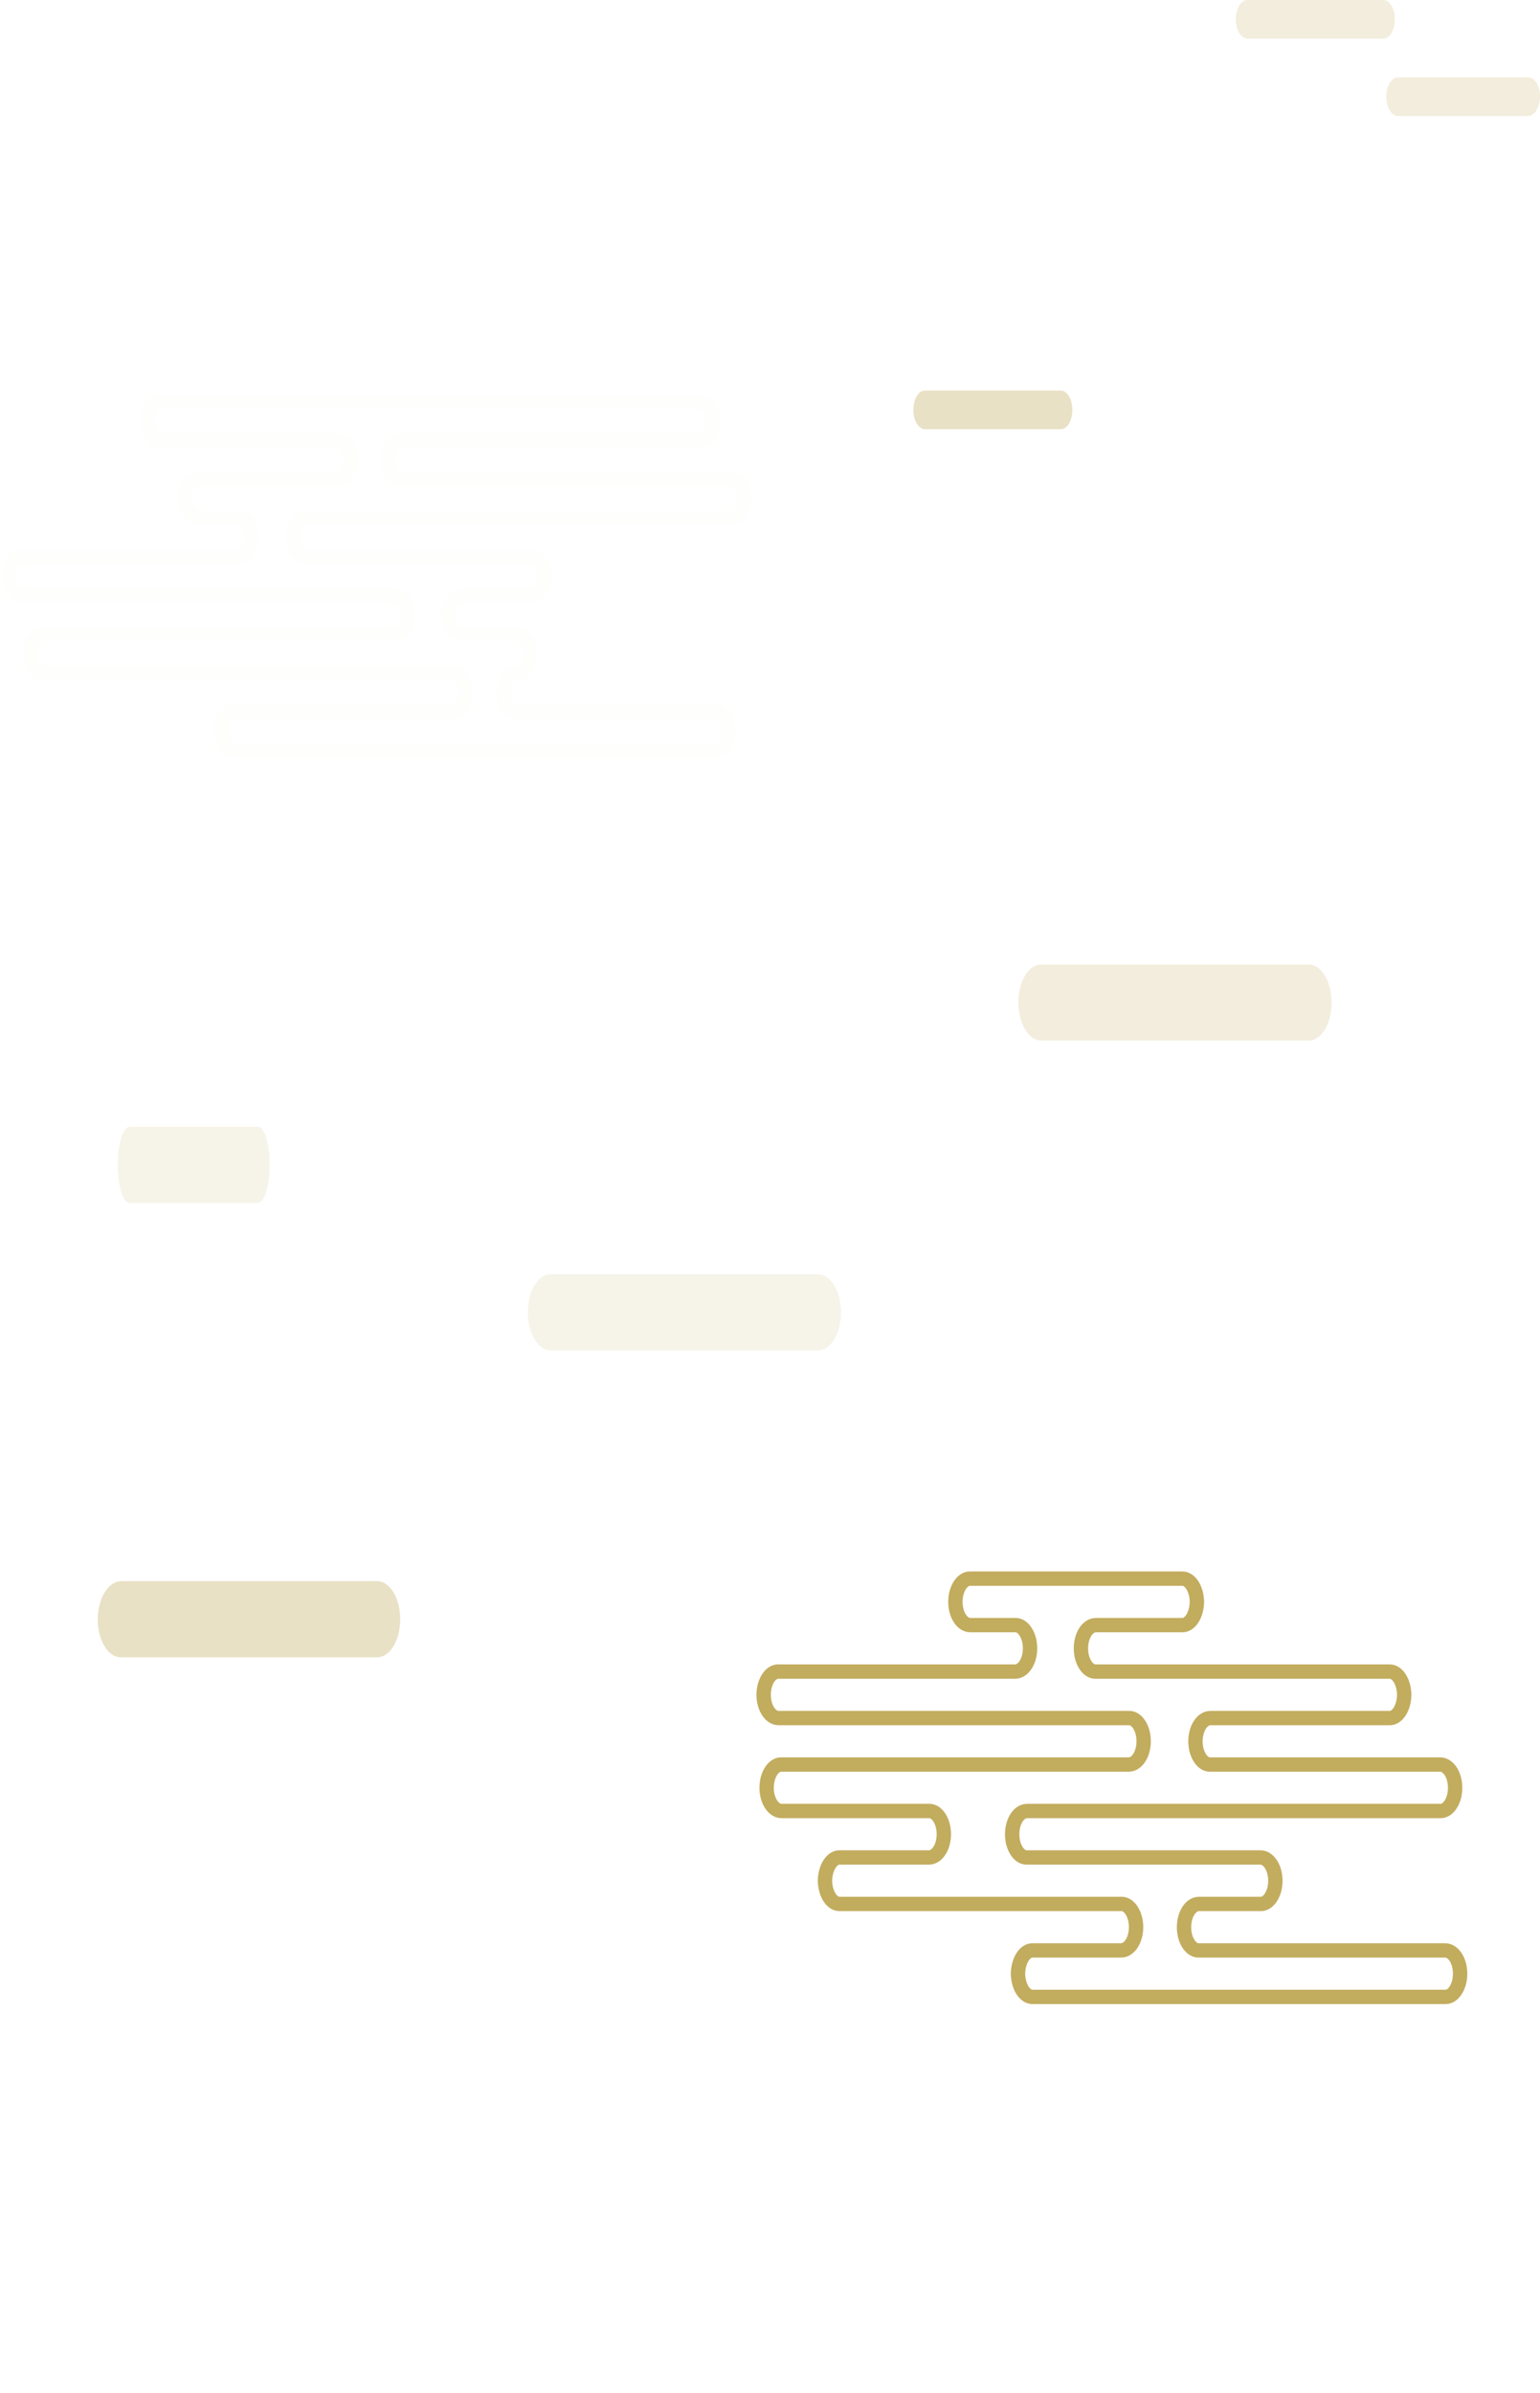 <svg width="322" height="500" viewBox="0 0 322 500" fill="none" xmlns="http://www.w3.org/2000/svg">
<path d="M155.586 104.155C155.586 101.922 154.36 100.108 152.846 100.108H83.889C82.379 100.108 81.15 98.295 81.15 96.061C81.15 93.828 82.379 92.015 83.889 92.015H146.269C147.782 92.015 149.008 90.201 149.008 87.968C149.008 85.728 147.782 83.921 146.269 83.921H33.501C31.987 83.921 30.762 85.728 30.762 87.968C30.762 90.201 31.987 92.015 33.501 92.015H70.58C72.094 92.015 73.32 93.828 73.32 96.061C73.32 98.295 72.094 100.108 70.58 100.108H41.435C39.921 100.108 38.691 101.922 38.691 104.155C38.691 106.388 39.921 108.202 41.435 108.202H49.979C51.489 108.202 52.719 110.015 52.719 112.249C52.719 114.488 51.489 116.296 49.979 116.296H4.739C3.226 116.296 2 118.109 2 120.349C2 122.582 3.226 124.396 4.739 124.396H82.556C84.066 124.396 85.295 126.203 85.295 128.442C85.295 130.676 84.066 132.489 82.556 132.489H9.054C7.54 132.489 6.315 134.303 6.315 136.536C6.315 138.769 7.54 140.583 9.054 140.583H94.681C96.195 140.583 97.421 142.396 97.421 144.63C97.421 146.869 96.195 148.676 94.681 148.676H48.996C47.486 148.676 46.256 150.49 46.256 152.723C46.256 154.963 47.486 156.776 48.996 156.776H149.492C151.006 156.776 152.231 154.963 152.231 152.723C152.231 150.49 151.006 148.676 149.492 148.676H107.971C106.457 148.676 105.232 146.869 105.232 144.63C105.232 142.396 106.457 140.583 107.971 140.583H108.148C109.662 140.583 110.887 138.769 110.887 136.536C110.887 134.303 109.662 132.489 108.148 132.489H96.526C95.012 132.489 93.786 130.676 93.786 128.442C93.786 126.203 95.012 124.396 96.526 124.396H111.083C112.597 124.396 113.826 122.582 113.826 120.349C113.826 118.109 112.597 116.296 111.083 116.296H63.984C62.47 116.296 61.244 114.488 61.244 112.249C61.244 110.015 62.47 108.202 63.984 108.202H152.846C154.36 108.202 155.586 106.388 155.586 104.155Z" stroke="#A8891B" stroke-opacity="0.01" stroke-width="3" stroke-miterlimit="10"/>
<path d="M53.96 235.428H27.116C25.79 235.428 24.649 238.851 24.626 243.229C24.603 247.607 25.69 251.335 27.039 251.335H53.96C55.289 251.335 56.369 247.772 56.369 243.382C56.365 238.972 55.289 235.428 53.96 235.428Z" fill="#A8891B" fill-opacity="0.1"/>
<path d="M273.625 201.526H217.731C216.726 201.509 215.743 202.022 214.926 202.991C214.109 203.96 213.499 205.335 213.185 206.916C212.942 208.115 212.875 209.392 212.989 210.643C213.103 211.893 213.394 213.081 213.84 214.109C214.285 215.136 214.871 215.973 215.551 216.551C216.23 217.129 216.982 217.432 217.746 217.434H273.625C274.898 217.434 276.12 216.596 277.02 215.104C277.921 213.613 278.427 211.589 278.427 209.48C278.427 207.371 277.921 205.348 277.02 203.856C276.12 202.364 274.898 201.526 273.625 201.526Z" fill="#A8891B" fill-opacity="0.15"/>
<path d="M78.868 330.375H25.394C24.116 330.348 22.883 331.149 21.956 332.605C21.028 334.062 20.481 336.061 20.43 338.176C20.419 339.234 20.534 340.286 20.771 341.27C21.008 342.253 21.361 343.149 21.809 343.904C22.257 344.659 22.792 345.258 23.382 345.666C23.972 346.075 24.605 346.284 25.244 346.282H78.879C80.153 346.282 81.374 345.444 82.275 343.953C83.176 342.461 83.682 340.438 83.682 338.328V338.328C83.682 337.282 83.557 336.247 83.315 335.28C83.073 334.314 82.718 333.436 82.271 332.698C81.824 331.959 81.293 331.373 80.709 330.975C80.125 330.576 79.499 330.372 78.868 330.375V330.375Z" fill="#A8891B" fill-opacity="0.25"/>
<path d="M171.04 266.254H115.153C114.148 266.236 113.166 266.75 112.349 267.718C111.532 268.687 110.922 270.062 110.608 271.643C110.365 272.842 110.298 274.119 110.412 275.37C110.525 276.621 110.817 277.809 111.262 278.836C111.708 279.863 112.294 280.7 112.973 281.278C113.653 281.857 114.405 282.159 115.169 282.161H171.04C172.313 282.161 173.535 281.323 174.436 279.831C175.336 278.34 175.842 276.317 175.842 274.207C175.842 272.098 175.336 270.075 174.436 268.583C173.535 267.092 172.313 266.254 171.04 266.254Z" fill="#A8891B" fill-opacity="0.1"/>
<path d="M302.171 407.527H250.688C250.049 407.557 249.42 407.256 248.889 406.667C248.358 406.077 247.951 405.228 247.725 404.237C247.049 400.89 248.64 397.817 250.695 397.817H263.551C264.189 397.846 264.817 397.544 265.347 396.955C265.877 396.365 266.283 395.517 266.509 394.528C267.185 391.181 265.595 388.107 263.543 388.107H214.749C214.111 388.136 213.483 387.835 212.953 387.245C212.423 386.655 212.016 385.807 211.791 384.818C211.115 381.471 212.705 378.397 214.757 378.397H301.137C301.776 378.426 302.404 378.125 302.934 377.535C303.464 376.946 303.87 376.097 304.096 375.108C304.772 371.761 303.181 368.688 301.13 368.688H253.077C252.439 368.716 251.811 368.415 251.281 367.825C250.751 367.236 250.345 366.387 250.119 365.398C249.443 362.051 251.033 358.978 253.085 358.978H290.483C291.287 359.019 292.067 358.531 292.653 357.621C293.239 356.711 293.584 355.453 293.611 354.123V354.123C293.584 352.793 293.239 351.535 292.653 350.625C292.067 349.715 291.287 349.227 290.483 349.268H229.13C228.491 349.297 227.864 348.995 227.333 348.406C226.803 347.816 226.397 346.968 226.171 345.978C225.495 342.632 227.086 339.558 229.138 339.558H247.137C247.941 339.599 248.721 339.111 249.307 338.201C249.893 337.291 250.238 336.033 250.265 334.703V334.703C250.238 333.373 249.893 332.115 249.307 331.205C248.721 330.295 247.941 329.807 247.137 329.848H202.881C202.243 329.82 201.615 330.121 201.085 330.711C200.554 331.3 200.148 332.149 199.923 333.138C199.246 336.485 200.837 339.558 202.893 339.558H212.256C212.894 339.53 213.522 339.831 214.052 340.421C214.582 341.01 214.988 341.858 215.214 342.848C215.89 346.195 214.3 349.268 212.248 349.268H162.789C162.151 349.239 161.523 349.541 160.993 350.13C160.463 350.72 160.057 351.568 159.831 352.558C159.155 355.905 160.745 358.978 162.797 358.978H236.015C236.653 358.949 237.281 359.251 237.811 359.84C238.341 360.43 238.747 361.278 238.973 362.267C239.649 365.614 238.059 368.688 236.003 368.688H163.412C162.773 368.659 162.146 368.961 161.615 369.55C161.085 370.14 160.679 370.988 160.453 371.977C159.777 375.324 161.368 378.397 163.419 378.397H194.233C194.871 378.369 195.499 378.67 196.029 379.26C196.559 379.849 196.965 380.698 197.191 381.687C197.867 385.034 196.277 388.107 194.225 388.107H175.622C174.819 388.066 174.038 388.554 173.452 389.464C172.866 390.374 172.521 391.632 172.494 392.962V392.962C172.521 394.292 172.866 395.55 173.452 396.46C174.038 397.37 174.819 397.858 175.622 397.817H234.428C235.066 397.788 235.693 398.089 236.224 398.677C236.754 399.265 237.16 400.112 237.386 401.1C238.063 404.447 236.472 407.527 234.416 407.527H215.975C215.172 407.486 214.392 407.974 213.806 408.884C213.221 409.795 212.877 411.052 212.851 412.382C212.877 413.711 213.221 414.969 213.806 415.88C214.392 416.79 215.172 417.278 215.975 417.237H302.182C302.821 417.265 303.449 416.964 303.979 416.374C304.509 415.785 304.915 414.937 305.141 413.947C305.817 410.6 304.226 407.527 302.171 407.527Z" stroke="#A8891B" stroke-opacity="0.7" stroke-width="3" stroke-miterlimit="10"/>
<path d="M193.406 89.68H221.788C222.297 89.687 222.795 89.426 223.21 88.934C223.624 88.443 223.933 87.746 224.093 86.944C224.217 86.336 224.252 85.688 224.196 85.053C224.139 84.419 223.992 83.816 223.767 83.293C223.542 82.771 223.245 82.346 222.901 82.051C222.557 81.756 222.175 81.601 221.788 81.599H193.406C192.759 81.599 192.139 82.025 191.681 82.782C191.224 83.54 190.967 84.568 190.967 85.639V85.639C190.967 86.711 191.224 87.739 191.681 88.496C192.139 89.254 192.759 89.68 193.406 89.68Z" fill="#A8891B" fill-opacity="0.25"/>
<path d="M292.32 24.237H319.479C320.128 24.25 320.755 23.843 321.225 23.102C321.696 22.362 321.974 21.347 322 20.273C322.005 19.734 321.946 19.199 321.825 18.698C321.704 18.198 321.524 17.743 321.295 17.359C321.066 16.976 320.794 16.672 320.493 16.465C320.192 16.259 319.87 16.154 319.545 16.156H292.304C291.658 16.158 291.038 16.584 290.58 17.342C290.123 18.099 289.866 19.126 289.865 20.197C289.865 20.73 289.928 21.257 290.052 21.749C290.175 22.241 290.357 22.687 290.585 23.063C290.813 23.438 291.084 23.735 291.381 23.937C291.679 24.139 291.998 24.241 292.32 24.237V24.237Z" fill="#A8891B" fill-opacity="0.15"/>
<path d="M260.838 8.083H289.223C289.733 8.088 290.23 7.826 290.644 7.335C291.058 6.843 291.368 6.147 291.528 5.347C291.652 4.739 291.686 4.092 291.629 3.457C291.572 2.823 291.425 2.221 291.2 1.699C290.975 1.177 290.679 0.752 290.335 0.457C289.991 0.161 289.61 0.006 289.223 0.002L260.838 0.002C260.191 0.002 259.571 0.428 259.113 1.185C258.655 1.943 258.398 2.971 258.398 4.042V4.042C258.399 5.113 258.657 6.14 259.114 6.897C259.571 7.655 260.191 8.081 260.838 8.083V8.083Z" fill="#A8891B" fill-opacity="0.15"/>
</svg>
